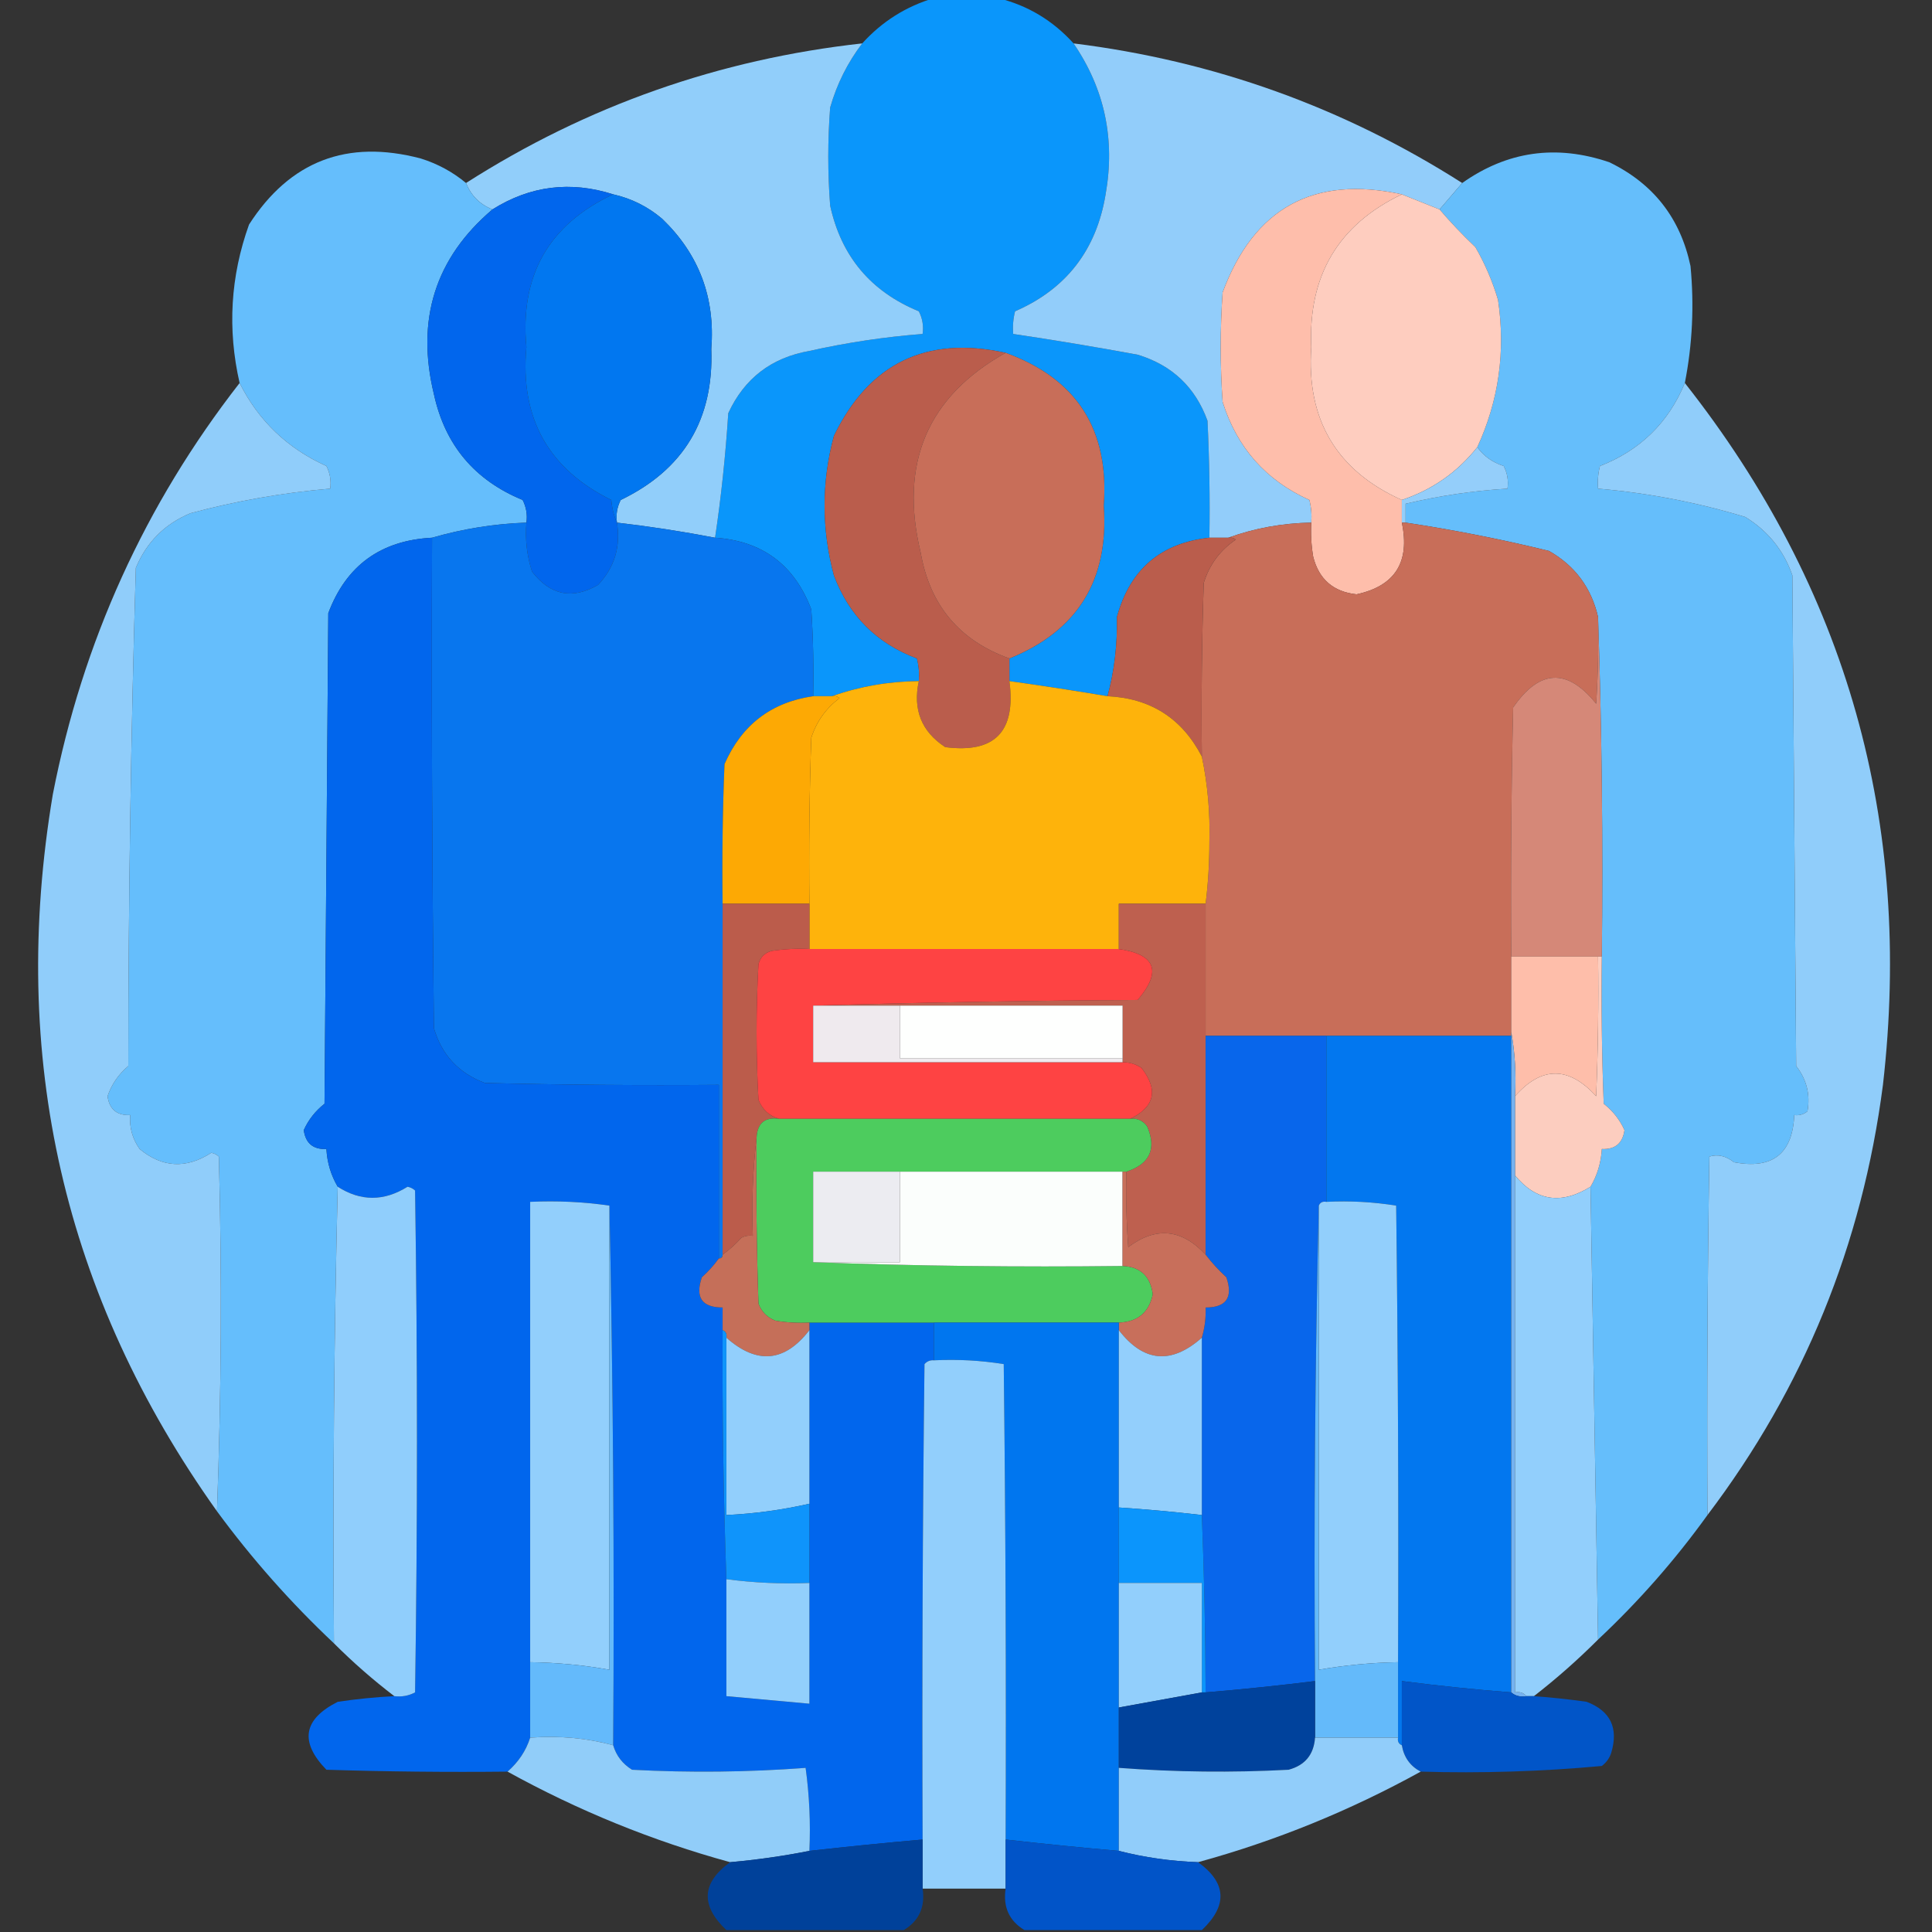<?xml version="1.0" encoding="UTF-8"?>
<!DOCTYPE svg PUBLIC "-//W3C//DTD SVG 1.1//EN" "http://www.w3.org/Graphics/SVG/1.1/DTD/svg11.dtd">
<svg xmlns="http://www.w3.org/2000/svg" version="1.1" width="512px" height="512px" style="shape-rendering:geometricPrecision; text-rendering:geometricPrecision; image-rendering:optimizeQuality; fill-rule:evenodd; clip-rule:evenodd" xmlns:xlink="http://www.w3.org/1999/xlink">
<rect width="100%" height="100%" fill="#333333" stroke="none"/>
<g><path style="opacity:0.998" fill="#0a96fb" d="M 247.5,-0.5 C 253.167,-0.5 258.833,-0.5 264.5,-0.5C 272.348,1.428 279.014,5.428 284.5,11.5C 292.746,23.555 295.579,36.889 293,51.5C 290.555,66.263 282.555,76.596 269,82.5C 268.505,84.473 268.338,86.473 268.5,88.5C 279.517,90.136 290.517,91.97 301.5,94C 310.598,96.766 316.765,102.599 320,111.5C 320.5,121.828 320.666,132.161 320.5,142.5C 307.603,143.892 299.437,150.892 296,163.5C 296.135,170.905 295.302,177.905 293.5,184.5C 284.852,183.037 276.186,181.704 267.5,180.5C 267.5,178.5 267.5,176.5 267.5,174.5C 285.58,167.199 293.913,153.699 292.5,134C 294.007,113.825 285.34,100.325 266.5,93.5C 245.534,88.9 230.367,96.233 221,115.5C 217.699,127.825 217.699,140.158 221,152.5C 225.026,163.192 232.359,170.526 243,174.5C 243.495,176.473 243.662,178.473 243.5,180.5C 235.494,180.571 227.827,181.904 220.5,184.5C 218.833,184.5 217.167,184.5 215.5,184.5C 215.666,176.826 215.5,169.159 215,161.5C 210.518,149.685 202.018,143.351 189.5,142.5C 191.101,131.826 192.267,120.826 193,109.5C 197.257,100.28 204.423,94.78 214.5,93C 224.409,90.784 234.409,89.284 244.5,88.5C 244.799,86.396 244.466,84.396 243.5,82.5C 230.775,77.275 222.941,67.941 220,54.5C 219.333,45.833 219.333,37.167 220,28.5C 221.792,22.249 224.626,16.582 228.5,11.5C 233.729,5.721 240.062,1.721 247.5,-0.5 Z"/></g>
<g><path style="opacity:0.992" fill="#92cffc" d="M 228.5,11.5 C 224.626,16.582 221.792,22.249 220,28.5C 219.333,37.167 219.333,45.833 220,54.5C 222.941,67.941 230.775,77.275 243.5,82.5C 244.466,84.396 244.799,86.396 244.5,88.5C 234.409,89.284 224.409,90.784 214.5,93C 204.423,94.78 197.257,100.28 193,109.5C 192.267,120.826 191.101,131.826 189.5,142.5C 180.887,140.847 172.22,139.514 163.5,138.5C 163.201,136.396 163.534,134.396 164.5,132.5C 181.189,124.466 189.189,111.133 188.5,92.5C 189.572,78.872 185.238,67.372 175.5,58C 171.691,54.762 167.358,52.596 162.5,51.5C 151.19,47.886 140.523,49.219 130.5,55.5C 127.167,54.167 124.833,51.833 123.5,48.5C 155.544,28.039 190.544,15.706 228.5,11.5 Z"/></g>
<g><path style="opacity:0.991" fill="#93cffc" d="M 284.5,11.5 C 321.699,16.12 356.032,28.453 387.5,48.5C 385.471,50.858 383.471,53.192 381.5,55.5C 378.167,54.167 374.833,52.833 371.5,51.5C 348.154,46.423 332.321,55.09 324,77.5C 323.333,87.167 323.333,96.833 324,106.5C 327.813,118.642 335.479,127.309 347,132.5C 347.495,134.473 347.662,136.473 347.5,138.5C 339.819,138.64 332.486,139.973 325.5,142.5C 323.833,142.5 322.167,142.5 320.5,142.5C 320.666,132.161 320.5,121.828 320,111.5C 316.765,102.599 310.598,96.766 301.5,94C 290.517,91.97 279.517,90.136 268.5,88.5C 268.338,86.473 268.505,84.473 269,82.5C 282.555,76.596 290.555,66.263 293,51.5C 295.579,36.889 292.746,23.555 284.5,11.5 Z"/></g>
<g><path style="opacity:0.997" fill="#65befc" d="M 123.5,48.5 C 124.833,51.833 127.167,54.167 130.5,55.5C 115.35,68.368 110.183,84.702 115,104.5C 117.932,117.933 125.765,127.266 138.5,132.5C 139.466,134.396 139.799,136.396 139.5,138.5C 130.995,138.801 122.661,140.135 114.5,142.5C 100.899,143.205 91.733,149.872 87,162.5C 86.667,205.833 86.333,249.167 86,292.5C 83.562,294.429 81.728,296.762 80.5,299.5C 80.983,302.982 82.983,304.649 86.5,304.5C 86.698,308.092 87.698,311.426 89.5,314.5C 88.512,354.791 88.178,395.124 88.5,435.5C 77.081,424.75 66.747,413.084 57.5,400.5C 58.664,369.336 58.831,338.003 58,306.5C 57.439,305.978 56.772,305.645 56,305.5C 49.359,309.8 43.025,309.467 37,304.5C 35.092,301.794 34.259,298.794 34.5,295.5C 30.983,295.649 28.983,293.982 28.5,290.5C 29.579,287.352 31.412,284.685 34,282.5C 34.021,238.454 34.688,194.454 36,150.5C 38.833,143.667 43.667,138.833 50.5,136C 62.654,132.735 74.988,130.569 87.5,129.5C 87.799,127.396 87.466,125.396 86.5,123.5C 76.175,118.839 68.508,111.506 63.5,101.5C 60.237,87.225 61.071,73.225 66,59.5C 76.821,42.683 91.987,36.849 111.5,42C 115.975,43.402 119.975,45.569 123.5,48.5 Z"/></g>
<g><path style="opacity:0.997" fill="#65befb" d="M 446.5,101.5 C 442.16,112.006 434.66,119.34 424,123.5C 423.505,125.473 423.338,127.473 423.5,129.5C 436.753,130.639 449.753,133.139 462.5,137C 468.531,140.694 472.697,145.861 475,152.5C 475.333,195.833 475.667,239.167 476,282.5C 478.781,286.06 479.781,290.06 479,294.5C 477.989,295.337 476.822,295.67 475.5,295.5C 475.043,305.783 469.709,309.949 459.5,308C 457.409,306.325 455.242,305.825 453,306.5C 452.5,338.165 452.333,369.832 452.5,401.5C 443.921,413.415 434.255,424.415 423.5,434.5C 422.822,394.627 422.155,354.627 421.5,314.5C 423.292,311.454 424.292,308.121 424.5,304.5C 428.017,304.649 430.017,302.982 430.5,299.5C 429.272,296.762 427.438,294.429 425,292.5C 424.5,279.504 424.333,266.504 424.5,253.5C 424.831,223.329 424.498,193.329 423.5,163.5C 421.711,155.747 417.378,149.913 410.5,146C 397.941,142.922 385.275,140.422 372.5,138.5C 372.5,136.833 372.5,135.167 372.5,133.5C 381.386,131.389 390.386,130.056 399.5,129.5C 399.799,127.396 399.466,125.396 398.5,123.5C 395.501,122.524 393.168,120.858 391.5,118.5C 397.185,106.162 399.018,93.162 397,79.5C 395.551,74.601 393.551,69.935 391,65.5C 387.629,62.297 384.462,58.964 381.5,55.5C 383.471,53.192 385.471,50.858 387.5,48.5C 399.45,40.05 412.45,38.216 426.5,43C 438.153,48.654 445.319,57.82 448,70.5C 449.002,80.97 448.502,91.304 446.5,101.5 Z"/></g>
<g><path style="opacity:1" fill="#0166ed" d="M 162.5,51.5 C 145.407,59.508 137.74,73.008 139.5,92C 137.791,110.759 145.291,124.259 162,132.5C 162.191,134.708 162.691,136.708 163.5,138.5C 164.524,144.883 162.857,150.383 158.5,155C 151.703,158.949 145.87,157.783 141,151.5C 139.633,147.3 139.133,142.967 139.5,138.5C 139.799,136.396 139.466,134.396 138.5,132.5C 125.765,127.266 117.932,117.933 115,104.5C 110.183,84.702 115.35,68.368 130.5,55.5C 140.523,49.219 151.19,47.886 162.5,51.5 Z"/></g>
<g><path style="opacity:1" fill="#febeab" d="M 371.5,51.5 C 354.653,59.562 346.653,73.062 347.5,92C 346.176,111.206 354.176,124.706 371.5,132.5C 371.5,134.5 371.5,136.5 371.5,138.5C 373.711,148.95 369.711,155.283 359.5,157.5C 353.335,156.835 349.502,153.501 348,147.5C 347.502,144.518 347.335,141.518 347.5,138.5C 347.662,136.473 347.495,134.473 347,132.5C 335.479,127.309 327.813,118.642 324,106.5C 323.333,96.833 323.333,87.167 324,77.5C 332.321,55.09 348.154,46.423 371.5,51.5 Z"/></g>
<g><path style="opacity:1" fill="#fecdbf" d="M 371.5,51.5 C 374.833,52.833 378.167,54.167 381.5,55.5C 384.462,58.964 387.629,62.297 391,65.5C 393.551,69.935 395.551,74.601 397,79.5C 399.018,93.162 397.185,106.162 391.5,118.5C 386.245,125.132 379.578,129.799 371.5,132.5C 354.176,124.706 346.176,111.206 347.5,92C 346.653,73.062 354.653,59.562 371.5,51.5 Z"/></g>
<g><path style="opacity:1" fill="#0177f0" d="M 162.5,51.5 C 167.358,52.596 171.691,54.762 175.5,58C 185.238,67.372 189.572,78.872 188.5,92.5C 189.189,111.133 181.189,124.466 164.5,132.5C 163.534,134.396 163.201,136.396 163.5,138.5C 162.691,136.708 162.191,134.708 162,132.5C 145.291,124.259 137.791,110.759 139.5,92C 137.74,73.008 145.407,59.508 162.5,51.5 Z"/></g>
<g><path style="opacity:1" fill="#ba5d4c" d="M 266.5,93.5 C 245.767,105.119 238.267,122.786 244,146.5C 246.449,160.421 254.282,169.754 267.5,174.5C 267.5,176.5 267.5,178.5 267.5,180.5C 269.29,193.875 263.623,199.708 250.5,198C 244.197,193.878 241.864,188.045 243.5,180.5C 243.662,178.473 243.495,176.473 243,174.5C 232.359,170.526 225.026,163.192 221,152.5C 217.699,140.158 217.699,127.825 221,115.5C 230.367,96.233 245.534,88.9 266.5,93.5 Z"/></g>
<g><path style="opacity:1" fill="#c86e59" d="M 266.5,93.5 C 285.34,100.325 294.007,113.825 292.5,134C 293.913,153.699 285.58,167.199 267.5,174.5C 254.282,169.754 246.449,160.421 244,146.5C 238.267,122.786 245.767,105.119 266.5,93.5 Z"/></g>
<g><path style="opacity:0.982" fill="#92cffd" d="M 63.5,101.5 C 68.508,111.506 76.175,118.839 86.5,123.5C 87.466,125.396 87.799,127.396 87.5,129.5C 74.988,130.569 62.654,132.735 50.5,136C 43.667,138.833 38.833,143.667 36,150.5C 34.688,194.454 34.021,238.454 34,282.5C 31.412,284.685 29.579,287.352 28.5,290.5C 28.983,293.982 30.983,295.649 34.5,295.5C 34.259,298.794 35.092,301.794 37,304.5C 43.025,309.467 49.359,309.8 56,305.5C 56.772,305.645 57.439,305.978 58,306.5C 58.831,338.003 58.664,369.336 57.5,400.5C 16.844,343.419 2.344,280.085 14,210.5C 21.886,170.076 38.386,133.742 63.5,101.5 Z"/></g>
<g><path style="opacity:0.982" fill="#92cffd" d="M 446.5,101.5 C 489.468,156.005 506.968,218.005 499,287.5C 493.521,329.812 478.021,367.812 452.5,401.5C 452.333,369.832 452.5,338.165 453,306.5C 455.242,305.825 457.409,306.325 459.5,308C 469.709,309.949 475.043,305.783 475.5,295.5C 476.822,295.67 477.989,295.337 479,294.5C 479.781,290.06 478.781,286.06 476,282.5C 475.667,239.167 475.333,195.833 475,152.5C 472.697,145.861 468.531,140.694 462.5,137C 449.753,133.139 436.753,130.639 423.5,129.5C 423.338,127.473 423.505,125.473 424,123.5C 434.66,119.34 442.16,112.006 446.5,101.5 Z"/></g>
<g><path style="opacity:1" fill="#94cefa" d="M 391.5,118.5 C 393.168,120.858 395.501,122.524 398.5,123.5C 399.466,125.396 399.799,127.396 399.5,129.5C 390.386,130.056 381.386,131.389 372.5,133.5C 372.5,135.167 372.5,136.833 372.5,138.5C 372.167,138.5 371.833,138.5 371.5,138.5C 371.5,136.5 371.5,134.5 371.5,132.5C 379.578,129.799 386.245,125.132 391.5,118.5 Z"/></g>
<g><path style="opacity:1" fill="#0876ee" d="M 139.5,138.5 C 139.133,142.967 139.633,147.3 141,151.5C 145.87,157.783 151.703,158.949 158.5,155C 162.857,150.383 164.524,144.883 163.5,138.5C 172.22,139.514 180.887,140.847 189.5,142.5C 202.018,143.351 210.518,149.685 215,161.5C 215.5,169.159 215.666,176.826 215.5,184.5C 204.385,186.104 196.552,192.104 192,202.5C 191.5,214.829 191.333,227.162 191.5,239.5C 191.5,270.5 191.5,301.5 191.5,332.5C 191.5,333.167 191.167,333.5 190.5,333.5C 190.5,318.167 190.5,302.833 190.5,287.5C 169.831,287.667 149.164,287.5 128.5,287C 121.572,284.406 117.072,279.573 115,272.5C 114.5,229.168 114.333,185.835 114.5,142.5C 122.661,140.135 130.995,138.801 139.5,138.5 Z"/></g>
<g><path style="opacity:1" fill="#c86e59" d="M 347.5,138.5 C 347.335,141.518 347.502,144.518 348,147.5C 349.502,153.501 353.335,156.835 359.5,157.5C 369.711,155.283 373.711,148.95 371.5,138.5C 371.833,138.5 372.167,138.5 372.5,138.5C 385.275,140.422 397.941,142.922 410.5,146C 417.378,149.913 421.711,155.747 423.5,163.5C 423.666,171.174 423.5,178.841 423,186.5C 415.34,176.991 408.007,177.324 401,187.5C 400.5,209.497 400.333,231.497 400.5,253.5C 400.5,260.167 400.5,266.833 400.5,273.5C 400.5,273.833 400.5,274.167 400.5,274.5C 384.167,274.5 367.833,274.5 351.5,274.5C 340.833,274.5 330.167,274.5 319.5,274.5C 319.5,262.833 319.5,251.167 319.5,239.5C 320.166,234.177 320.499,228.677 320.5,223C 320.711,215.381 320.044,207.881 318.5,200.5C 318.333,185.163 318.5,169.83 319,154.5C 320.505,149.645 323.338,145.812 327.5,143C 326.906,142.536 326.239,142.369 325.5,142.5C 332.486,139.973 339.819,138.64 347.5,138.5 Z"/></g>
<g><path style="opacity:0.999" fill="#0166ed" d="M 114.5,142.5 C 114.333,185.835 114.5,229.168 115,272.5C 117.072,279.573 121.572,284.406 128.5,287C 149.164,287.5 169.831,287.667 190.5,287.5C 190.5,302.833 190.5,318.167 190.5,333.5C 189.207,335.296 187.707,336.963 186,338.5C 184.178,343.829 186.011,346.496 191.5,346.5C 191.5,348.5 191.5,350.5 191.5,352.5C 191.38,374.509 191.714,396.509 192.5,418.5C 192.5,428.833 192.5,439.167 192.5,449.5C 199.833,450.167 207.167,450.833 214.5,451.5C 214.5,440.833 214.5,430.167 214.5,419.5C 214.5,412.5 214.5,405.5 214.5,398.5C 214.5,383.167 214.5,367.833 214.5,352.5C 214.5,351.833 214.5,351.167 214.5,350.5C 225.5,350.5 236.5,350.5 247.5,350.5C 247.5,353.833 247.5,357.167 247.5,360.5C 246.504,360.414 245.671,360.748 245,361.5C 244.5,403.499 244.333,445.499 244.5,487.5C 234.478,488.369 224.478,489.369 214.5,490.5C 214.831,483.137 214.497,475.803 213.5,468.5C 198.211,469.65 182.878,469.817 167.5,469C 164.979,467.442 163.312,465.275 162.5,462.5C 162.832,414.664 162.499,366.997 161.5,319.5C 154.687,318.509 147.687,318.175 140.5,318.5C 140.5,359.167 140.5,399.833 140.5,440.5C 140.5,447.167 140.5,453.833 140.5,460.5C 139.39,463.971 137.39,466.971 134.5,469.5C 118.497,469.667 102.497,469.5 86.5,469C 79.344,461.628 80.344,455.628 89.5,451C 94.481,450.252 99.481,449.752 104.5,449.5C 106.467,449.739 108.301,449.406 110,448.5C 110.667,404.167 110.667,359.833 110,315.5C 109.439,314.978 108.772,314.645 108,314.5C 101.758,318.404 95.591,318.404 89.5,314.5C 87.698,311.426 86.698,308.092 86.5,304.5C 82.983,304.649 80.983,302.982 80.5,299.5C 81.728,296.762 83.562,294.429 86,292.5C 86.333,249.167 86.667,205.833 87,162.5C 91.733,149.872 100.899,143.205 114.5,142.5 Z"/></g>
<g><path style="opacity:1" fill="#ba5d4c" d="M 320.5,142.5 C 322.167,142.5 323.833,142.5 325.5,142.5C 326.239,142.369 326.906,142.536 327.5,143C 323.338,145.812 320.505,149.645 319,154.5C 318.5,169.83 318.333,185.163 318.5,200.5C 313.255,190.376 304.922,185.042 293.5,184.5C 295.302,177.905 296.135,170.905 296,163.5C 299.437,150.892 307.603,143.892 320.5,142.5 Z"/></g>
<g><path style="opacity:1" fill="#feb30b" d="M 243.5,180.5 C 241.864,188.045 244.197,193.878 250.5,198C 263.623,199.708 269.29,193.875 267.5,180.5C 276.186,181.704 284.852,183.037 293.5,184.5C 304.922,185.042 313.255,190.376 318.5,200.5C 320.044,207.881 320.711,215.381 320.5,223C 320.499,228.677 320.166,234.177 319.5,239.5C 311.833,239.5 304.167,239.5 296.5,239.5C 296.5,243.5 296.5,247.5 296.5,251.5C 269.167,251.5 241.833,251.5 214.5,251.5C 214.5,247.5 214.5,243.5 214.5,239.5C 214.333,224.83 214.5,210.163 215,195.5C 216.396,191.208 218.896,187.708 222.5,185C 221.906,184.536 221.239,184.369 220.5,184.5C 227.827,181.904 235.494,180.571 243.5,180.5 Z"/></g>
<g><path style="opacity:1" fill="#d58878" d="M 423.5,163.5 C 424.498,193.329 424.831,223.329 424.5,253.5C 424.167,253.5 423.833,253.5 423.5,253.5C 415.833,253.5 408.167,253.5 400.5,253.5C 400.333,231.497 400.5,209.497 401,187.5C 408.007,177.324 415.34,176.991 423,186.5C 423.5,178.841 423.666,171.174 423.5,163.5 Z"/></g>
<g><path style="opacity:1" fill="#fda904" d="M 215.5,184.5 C 217.167,184.5 218.833,184.5 220.5,184.5C 221.239,184.369 221.906,184.536 222.5,185C 218.896,187.708 216.396,191.208 215,195.5C 214.5,210.163 214.333,224.83 214.5,239.5C 206.833,239.5 199.167,239.5 191.5,239.5C 191.333,227.162 191.5,214.829 192,202.5C 196.552,192.104 204.385,186.104 215.5,184.5 Z"/></g>
<g><path style="opacity:1" fill="#bb5c4b" d="M 191.5,239.5 C 199.167,239.5 206.833,239.5 214.5,239.5C 214.5,243.5 214.5,247.5 214.5,251.5C 211.15,251.335 207.817,251.502 204.5,252C 202.667,252.5 201.5,253.667 201,255.5C 200.333,267.5 200.333,279.5 201,291.5C 202.107,294.113 203.94,295.78 206.5,296.5C 202.69,295.976 200.69,297.643 200.5,301.5C 199.507,309.984 199.174,318.651 199.5,327.5C 198.448,327.351 197.448,327.517 196.5,328C 194.963,329.707 193.296,331.207 191.5,332.5C 191.5,301.5 191.5,270.5 191.5,239.5 Z"/></g>
<g><path style="opacity:1" fill="#be604f" d="M 319.5,239.5 C 319.5,251.167 319.5,262.833 319.5,274.5C 319.5,293.833 319.5,313.167 319.5,332.5C 313.175,325.665 306.341,324.998 299,330.5C 298.5,323.842 298.334,317.175 298.5,310.5C 304.725,308.457 306.559,304.457 304,298.5C 302.89,296.963 301.39,296.297 299.5,296.5C 306.034,293.336 307.034,288.836 302.5,283C 300.975,281.991 299.308,281.491 297.5,281.5C 297.5,281.167 297.5,280.833 297.5,280.5C 297.5,275.833 297.5,271.167 297.5,266.5C 277.833,266.5 258.167,266.5 238.5,266.5C 230.833,266.5 223.167,266.5 215.5,266.5C 243.997,265.668 272.664,265.168 301.5,265C 307.956,257.425 306.289,252.925 296.5,251.5C 296.5,247.5 296.5,243.5 296.5,239.5C 304.167,239.5 311.833,239.5 319.5,239.5 Z"/></g>
<g><path style="opacity:1" fill="#fe4343" d="M 214.5,251.5 C 241.833,251.5 269.167,251.5 296.5,251.5C 306.289,252.925 307.956,257.425 301.5,265C 272.664,265.168 243.997,265.668 215.5,266.5C 215.5,271.5 215.5,276.5 215.5,281.5C 242.833,281.5 270.167,281.5 297.5,281.5C 299.308,281.491 300.975,281.991 302.5,283C 307.034,288.836 306.034,293.336 299.5,296.5C 268.5,296.5 237.5,296.5 206.5,296.5C 203.94,295.78 202.107,294.113 201,291.5C 200.333,279.5 200.333,267.5 201,255.5C 201.5,253.667 202.667,252.5 204.5,252C 207.817,251.502 211.15,251.335 214.5,251.5 Z"/></g>
<g><path style="opacity:1" fill="#febeaa" d="M 400.5,253.5 C 408.167,253.5 415.833,253.5 423.5,253.5C 423.667,265.838 423.5,278.171 423,290.5C 415.707,282.518 408.541,282.518 401.5,290.5C 401.822,284.642 401.489,278.975 400.5,273.5C 400.5,266.833 400.5,260.167 400.5,253.5 Z"/></g>
<g><path style="opacity:1" fill="#efeaee" d="M 215.5,266.5 C 223.167,266.5 230.833,266.5 238.5,266.5C 238.5,271.167 238.5,275.833 238.5,280.5C 258.167,280.5 277.833,280.5 297.5,280.5C 297.5,280.833 297.5,281.167 297.5,281.5C 270.167,281.5 242.833,281.5 215.5,281.5C 215.5,276.5 215.5,271.5 215.5,266.5 Z"/></g>
<g><path style="opacity:1" fill="#fefffe" d="M 238.5,266.5 C 258.167,266.5 277.833,266.5 297.5,266.5C 297.5,271.167 297.5,275.833 297.5,280.5C 277.833,280.5 258.167,280.5 238.5,280.5C 238.5,275.833 238.5,271.167 238.5,266.5 Z"/></g>
<g><path style="opacity:1" fill="#0866eb" d="M 319.5,274.5 C 330.167,274.5 340.833,274.5 351.5,274.5C 351.5,289.167 351.5,303.833 351.5,318.5C 350.508,318.328 349.842,318.662 349.5,319.5C 348.501,361.33 348.168,403.33 348.5,445.5C 338.861,446.697 329.195,447.697 319.5,448.5C 319.455,432.826 319.122,417.159 318.5,401.5C 318.5,385.833 318.5,370.167 318.5,354.5C 319.265,351.904 319.599,349.237 319.5,346.5C 324.989,346.496 326.822,343.829 325,338.5C 322.96,336.63 321.127,334.63 319.5,332.5C 319.5,313.167 319.5,293.833 319.5,274.5 Z"/></g>
<g><path style="opacity:1" fill="#0277ef" d="M 351.5,274.5 C 367.833,274.5 384.167,274.5 400.5,274.5C 400.5,332.5 400.5,390.5 400.5,448.5C 390.801,447.746 381.134,446.746 371.5,445.5C 371.5,451.167 371.5,456.833 371.5,462.5C 370.662,462.158 370.328,461.492 370.5,460.5C 370.5,453.833 370.5,447.167 370.5,440.5C 370.667,400.165 370.5,359.832 370,319.5C 363.924,318.524 357.758,318.19 351.5,318.5C 351.5,303.833 351.5,289.167 351.5,274.5 Z"/></g>
<g><path style="opacity:1" fill="#fccdbf" d="M 423.5,253.5 C 423.833,253.5 424.167,253.5 424.5,253.5C 424.333,266.504 424.5,279.504 425,292.5C 427.438,294.429 429.272,296.762 430.5,299.5C 430.017,302.982 428.017,304.649 424.5,304.5C 424.292,308.121 423.292,311.454 421.5,314.5C 413.765,319.313 407.098,318.313 401.5,311.5C 401.5,304.5 401.5,297.5 401.5,290.5C 408.541,282.518 415.707,282.518 423,290.5C 423.5,278.171 423.667,265.838 423.5,253.5 Z"/></g>
<g><path style="opacity:1" fill="#4dcc5e" d="M 206.5,296.5 C 237.5,296.5 268.5,296.5 299.5,296.5C 301.39,296.297 302.89,296.963 304,298.5C 306.559,304.457 304.725,308.457 298.5,310.5C 298.167,310.5 297.833,310.5 297.5,310.5C 277.833,310.5 258.167,310.5 238.5,310.5C 230.833,310.5 223.167,310.5 215.5,310.5C 215.5,318.5 215.5,326.5 215.5,334.5C 242.662,335.498 269.995,335.831 297.5,335.5C 302.214,335.711 304.88,338.211 305.5,343C 304.501,347.828 301.501,350.328 296.5,350.5C 280.167,350.5 263.833,350.5 247.5,350.5C 236.5,350.5 225.5,350.5 214.5,350.5C 211.482,350.665 208.482,350.498 205.5,350C 203.333,349.167 201.833,347.667 201,345.5C 200.5,330.837 200.333,316.17 200.5,301.5C 200.69,297.643 202.69,295.976 206.5,296.5 Z"/></g>
<g><path style="opacity:1" fill="#ececf1" d="M 238.5,310.5 C 238.5,318.5 238.5,326.5 238.5,334.5C 230.833,334.5 223.167,334.5 215.5,334.5C 215.5,326.5 215.5,318.5 215.5,310.5C 223.167,310.5 230.833,310.5 238.5,310.5 Z"/></g>
<g><path style="opacity:1" fill="#fbfefc" d="M 238.5,310.5 C 258.167,310.5 277.833,310.5 297.5,310.5C 297.5,318.833 297.5,327.167 297.5,335.5C 269.995,335.831 242.662,335.498 215.5,334.5C 223.167,334.5 230.833,334.5 238.5,334.5C 238.5,326.5 238.5,318.5 238.5,310.5 Z"/></g>
<g><path style="opacity:1" fill="#75b2f0" d="M 400.5,273.5 C 401.489,278.975 401.822,284.642 401.5,290.5C 401.5,297.5 401.5,304.5 401.5,311.5C 401.5,357.167 401.5,402.833 401.5,448.5C 402.791,448.263 403.791,448.596 404.5,449.5C 402.901,449.768 401.568,449.434 400.5,448.5C 400.5,390.5 400.5,332.5 400.5,274.5C 400.5,274.167 400.5,273.833 400.5,273.5 Z"/></g>
<g><path style="opacity:0.997" fill="#92cffc" d="M 401.5,311.5 C 407.098,318.313 413.765,319.313 421.5,314.5C 422.155,354.627 422.822,394.627 423.5,434.5C 418.13,439.872 412.463,444.872 406.5,449.5C 405.833,449.5 405.167,449.5 404.5,449.5C 403.791,448.596 402.791,448.263 401.5,448.5C 401.5,402.833 401.5,357.167 401.5,311.5 Z"/></g>
<g><path style="opacity:0.997" fill="#90cefc" d="M 89.5,314.5 C 95.591,318.404 101.758,318.404 108,314.5C 108.772,314.645 109.439,314.978 110,315.5C 110.667,359.833 110.667,404.167 110,448.5C 108.301,449.406 106.467,449.739 104.5,449.5C 98.871,445.206 93.537,440.539 88.5,435.5C 88.178,395.124 88.512,354.791 89.5,314.5 Z"/></g>
<g><path style="opacity:1" fill="#92cffc" d="M 161.5,319.5 C 161.5,360.5 161.5,401.5 161.5,442.5C 154.564,441.258 147.564,440.592 140.5,440.5C 140.5,399.833 140.5,359.167 140.5,318.5C 147.687,318.175 154.687,318.509 161.5,319.5 Z"/></g>
<g><path style="opacity:1" fill="#92cffc" d="M 351.5,318.5 C 357.758,318.19 363.924,318.524 370,319.5C 370.5,359.832 370.667,400.165 370.5,440.5C 363.443,440.621 356.443,441.288 349.5,442.5C 349.5,401.5 349.5,360.5 349.5,319.5C 349.842,318.662 350.508,318.328 351.5,318.5 Z"/></g>
<g><path style="opacity:1" fill="#c86f5b" d="M 297.5,310.5 C 297.833,310.5 298.167,310.5 298.5,310.5C 298.334,317.175 298.5,323.842 299,330.5C 306.341,324.998 313.175,325.665 319.5,332.5C 321.127,334.63 322.96,336.63 325,338.5C 326.822,343.829 324.989,346.496 319.5,346.5C 319.599,349.237 319.265,351.904 318.5,354.5C 310.391,361.672 303.058,361.006 296.5,352.5C 296.5,351.833 296.5,351.167 296.5,350.5C 301.501,350.328 304.501,347.828 305.5,343C 304.88,338.211 302.214,335.711 297.5,335.5C 297.5,327.167 297.5,318.833 297.5,310.5 Z"/></g>
<g><path style="opacity:1" fill="#c56f59" d="M 200.5,301.5 C 200.333,316.17 200.5,330.837 201,345.5C 201.833,347.667 203.333,349.167 205.5,350C 208.482,350.498 211.482,350.665 214.5,350.5C 214.5,351.167 214.5,351.833 214.5,352.5C 207.942,361.006 200.609,361.672 192.5,354.5C 192.672,353.508 192.338,352.842 191.5,352.5C 191.5,350.5 191.5,348.5 191.5,346.5C 186.011,346.496 184.178,343.829 186,338.5C 187.707,336.963 189.207,335.296 190.5,333.5C 191.167,333.5 191.5,333.167 191.5,332.5C 193.296,331.207 194.963,329.707 196.5,328C 197.448,327.517 198.448,327.351 199.5,327.5C 199.174,318.651 199.507,309.984 200.5,301.5 Z"/></g>
<g><path style="opacity:1" fill="#0076ef" d="M 247.5,350.5 C 263.833,350.5 280.167,350.5 296.5,350.5C 296.5,351.167 296.5,351.833 296.5,352.5C 296.5,368.167 296.5,383.833 296.5,399.5C 296.5,406.167 296.5,412.833 296.5,419.5C 296.5,430.5 296.5,441.5 296.5,452.5C 296.5,457.833 296.5,463.167 296.5,468.5C 296.5,475.833 296.5,483.167 296.5,490.5C 286.478,489.631 276.478,488.631 266.5,487.5C 266.667,445.499 266.5,403.499 266,361.5C 259.924,360.524 253.758,360.19 247.5,360.5C 247.5,357.167 247.5,353.833 247.5,350.5 Z"/></g>
<g><path style="opacity:1" fill="#93cffc" d="M 296.5,352.5 C 303.058,361.006 310.391,361.672 318.5,354.5C 318.5,370.167 318.5,385.833 318.5,401.5C 311.188,400.653 303.854,399.987 296.5,399.5C 296.5,383.833 296.5,368.167 296.5,352.5 Z"/></g>
<g><path style="opacity:1" fill="#92cffc" d="M 214.5,352.5 C 214.5,367.833 214.5,383.167 214.5,398.5C 207.271,400.154 199.938,401.154 192.5,401.5C 192.5,385.833 192.5,370.167 192.5,354.5C 200.609,361.672 207.942,361.006 214.5,352.5 Z"/></g>
<g><path style="opacity:0.999" fill="#92cffc" d="M 247.5,360.5 C 253.758,360.19 259.924,360.524 266,361.5C 266.5,403.499 266.667,445.499 266.5,487.5C 266.5,491.833 266.5,496.167 266.5,500.5C 259.167,500.5 251.833,500.5 244.5,500.5C 244.5,496.167 244.5,491.833 244.5,487.5C 244.333,445.499 244.5,403.499 245,361.5C 245.671,360.748 246.504,360.414 247.5,360.5 Z"/></g>
<g><path style="opacity:1" fill="#0f94fb" d="M 191.5,352.5 C 192.338,352.842 192.672,353.508 192.5,354.5C 192.5,370.167 192.5,385.833 192.5,401.5C 199.938,401.154 207.271,400.154 214.5,398.5C 214.5,405.5 214.5,412.5 214.5,419.5C 207.08,419.797 199.746,419.464 192.5,418.5C 191.714,396.509 191.38,374.509 191.5,352.5 Z"/></g>
<g><path style="opacity:1" fill="#0b95fc" d="M 296.5,399.5 C 303.854,399.987 311.188,400.653 318.5,401.5C 319.122,417.159 319.455,432.826 319.5,448.5C 319.167,448.5 318.833,448.5 318.5,448.5C 318.5,438.833 318.5,429.167 318.5,419.5C 311.167,419.5 303.833,419.5 296.5,419.5C 296.5,412.833 296.5,406.167 296.5,399.5 Z"/></g>
<g><path style="opacity:1" fill="#92cffc" d="M 192.5,418.5 C 199.746,419.464 207.08,419.797 214.5,419.5C 214.5,430.167 214.5,440.833 214.5,451.5C 207.167,450.833 199.833,450.167 192.5,449.5C 192.5,439.167 192.5,428.833 192.5,418.5 Z"/></g>
<g><path style="opacity:1" fill="#92cffc" d="M 296.5,419.5 C 303.833,419.5 311.167,419.5 318.5,419.5C 318.5,429.167 318.5,438.833 318.5,448.5C 311.26,449.831 303.926,451.165 296.5,452.5C 296.5,441.5 296.5,430.5 296.5,419.5 Z"/></g>
<g><path style="opacity:1" fill="#64bafb" d="M 161.5,319.5 C 162.499,366.997 162.832,414.664 162.5,462.5C 155.444,460.59 148.111,459.924 140.5,460.5C 140.5,453.833 140.5,447.167 140.5,440.5C 147.564,440.592 154.564,441.258 161.5,442.5C 161.5,401.5 161.5,360.5 161.5,319.5 Z"/></g>
<g><path style="opacity:1" fill="#64bafa" d="M 349.5,319.5 C 349.5,360.5 349.5,401.5 349.5,442.5C 356.443,441.288 363.443,440.621 370.5,440.5C 370.5,447.167 370.5,453.833 370.5,460.5C 363.167,460.5 355.833,460.5 348.5,460.5C 348.5,455.5 348.5,450.5 348.5,445.5C 348.168,403.33 348.501,361.33 349.5,319.5 Z"/></g>
<g><path style="opacity:1" fill="#00429c" d="M 348.5,445.5 C 348.5,450.5 348.5,455.5 348.5,460.5C 348.18,464.987 345.847,467.82 341.5,469C 326.455,469.801 311.455,469.634 296.5,468.5C 296.5,463.167 296.5,457.833 296.5,452.5C 303.926,451.165 311.26,449.831 318.5,448.5C 318.833,448.5 319.167,448.5 319.5,448.5C 329.195,447.697 338.861,446.697 348.5,445.5 Z"/></g>
<g><path style="opacity:0.985" fill="#0055ca" d="M 400.5,448.5 C 401.568,449.434 402.901,449.768 404.5,449.5C 405.167,449.5 405.833,449.5 406.5,449.5C 411.177,449.835 415.844,450.335 420.5,451C 426.795,453.425 428.962,457.925 427,464.5C 426.535,465.931 425.701,467.097 424.5,468C 408.596,469.47 392.596,469.97 376.5,469.5C 373.71,468.033 372.044,465.7 371.5,462.5C 371.5,456.833 371.5,451.167 371.5,445.5C 381.134,446.746 390.801,447.746 400.5,448.5 Z"/></g>
<g><path style="opacity:0.984" fill="#92cffc" d="M 140.5,460.5 C 148.111,459.924 155.444,460.59 162.5,462.5C 163.312,465.275 164.979,467.442 167.5,469C 182.878,469.817 198.211,469.65 213.5,468.5C 214.497,475.803 214.831,483.137 214.5,490.5C 207.684,491.856 200.684,492.856 193.5,493.5C 172.964,487.871 153.297,479.871 134.5,469.5C 137.39,466.971 139.39,463.971 140.5,460.5 Z"/></g>
<g><path style="opacity:0.986" fill="#92cffc" d="M 348.5,460.5 C 355.833,460.5 363.167,460.5 370.5,460.5C 370.328,461.492 370.662,462.158 371.5,462.5C 372.044,465.7 373.71,468.033 376.5,469.5C 357.703,479.871 338.036,487.871 317.5,493.5C 310.264,493.235 303.264,492.235 296.5,490.5C 296.5,483.167 296.5,475.833 296.5,468.5C 311.455,469.634 326.455,469.801 341.5,469C 345.847,467.82 348.18,464.987 348.5,460.5 Z"/></g>
<g><path style="opacity:0.989" fill="#00429c" d="M 244.5,487.5 C 244.5,491.833 244.5,496.167 244.5,500.5C 245.225,505.377 243.558,509.044 239.5,511.5C 223.833,511.5 208.167,511.5 192.5,511.5C 185.598,504.962 185.931,498.962 193.5,493.5C 200.684,492.856 207.684,491.856 214.5,490.5C 224.478,489.369 234.478,488.369 244.5,487.5 Z"/></g>
<g><path style="opacity:0.984" fill="#0055ca" d="M 266.5,487.5 C 276.478,488.631 286.478,489.631 296.5,490.5C 303.264,492.235 310.264,493.235 317.5,493.5C 325.069,498.962 325.402,504.962 318.5,511.5C 302.833,511.5 287.167,511.5 271.5,511.5C 267.442,509.044 265.775,505.377 266.5,500.5C 266.5,496.167 266.5,491.833 266.5,487.5 Z"/></g>
</svg>
